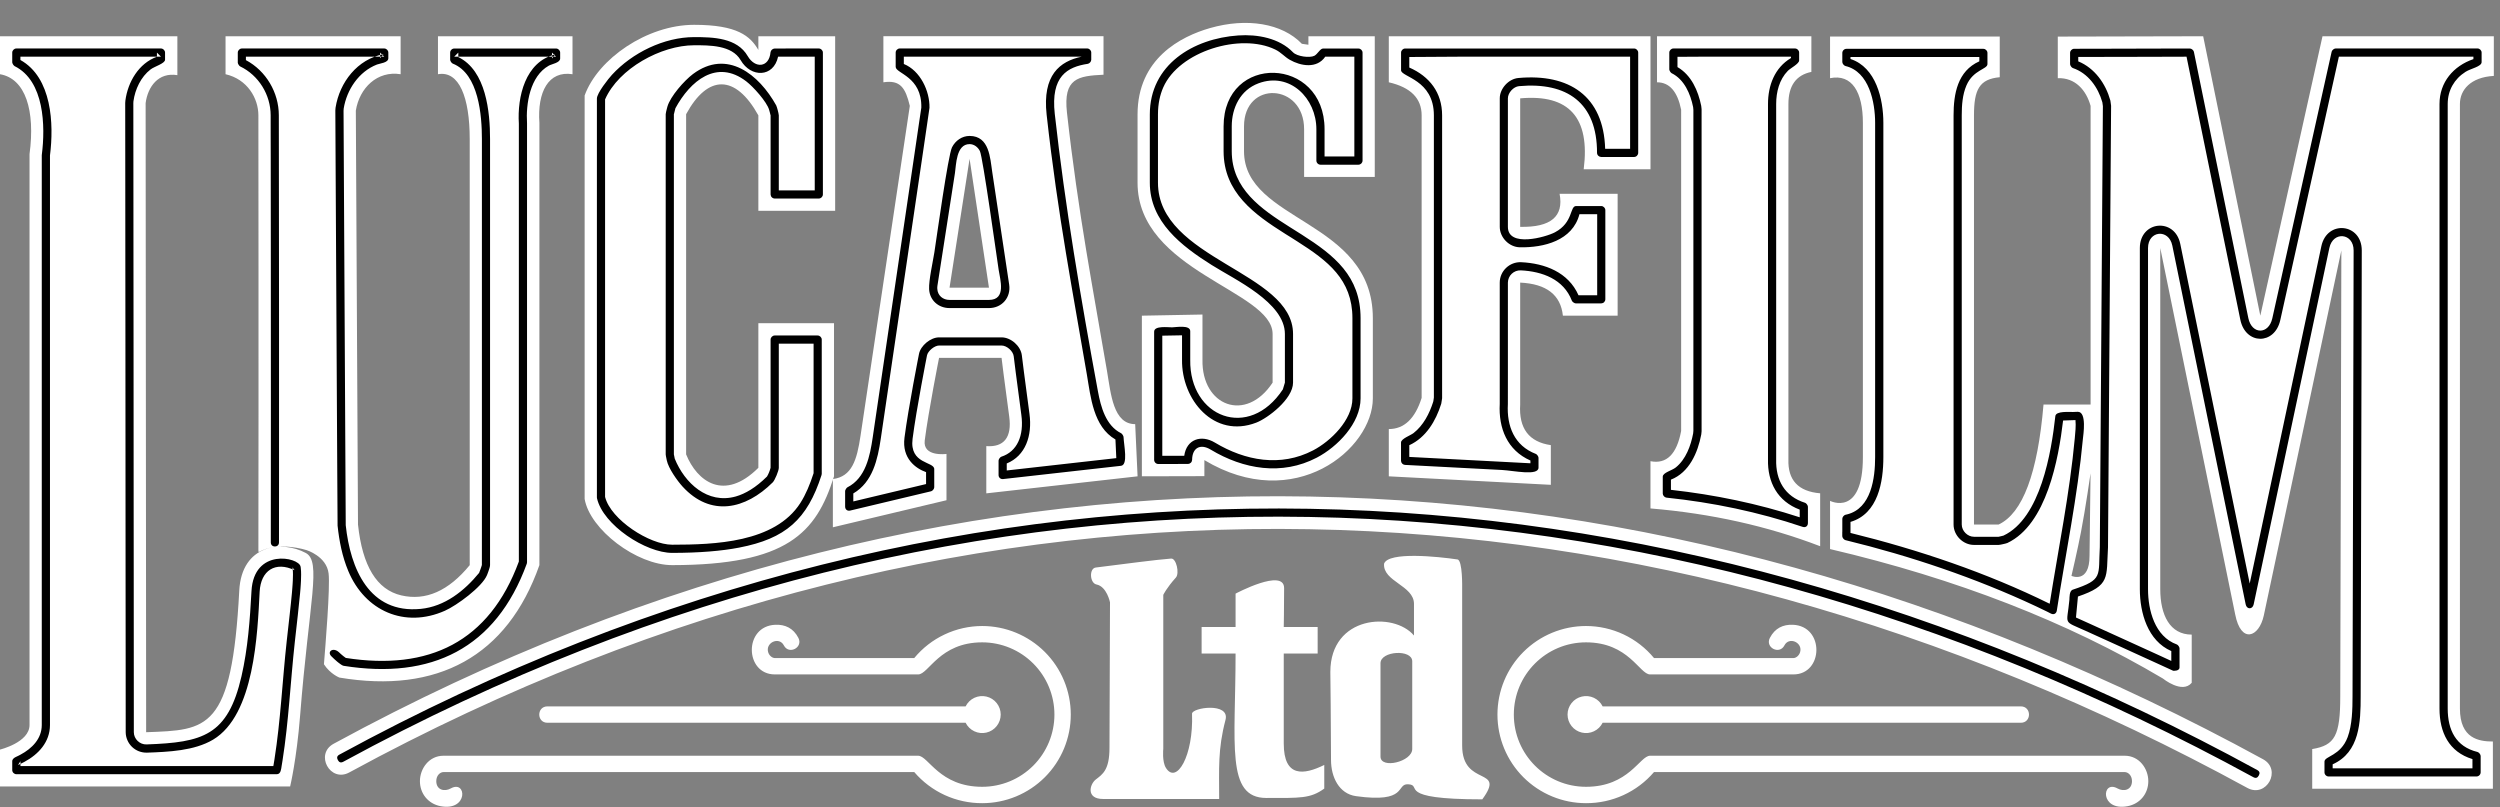 <svg width="96" height="31" viewBox="0 0 96 31" fill="none" xmlns="http://www.w3.org/2000/svg">
<rect x="0" y="0" width="96" height="31" fill="#808080" stroke="none"/>
<path fill-rule="evenodd" clip-rule="evenodd" d="M68.522 24.783C68.691 24.453 69.176 24.649 69.136 24.983C69.115 25.163 68.97 25.27 68.866 25.27C65.342 25.273 63.938 25.271 63.515 25.27C63.197 24.885 62.798 24.575 62.347 24.362C61.895 24.15 61.402 24.039 60.903 24.039C60.001 24.039 59.136 24.398 58.498 25.035C57.86 25.673 57.502 26.538 57.502 27.441C57.502 28.343 57.86 29.208 58.498 29.846C59.136 30.483 60.001 30.842 60.903 30.842C61.399 30.844 61.889 30.738 62.34 30.532C62.79 30.326 63.191 30.024 63.513 29.648H81.59C81.719 29.648 81.868 29.776 81.868 29.995C81.867 30.335 81.556 30.413 81.31 30.275C80.695 29.933 80.632 31.161 81.703 30.957C82.178 30.866 82.495 30.474 82.495 29.997C82.496 29.525 82.153 29.02 81.59 29.02H63.363C62.971 29.02 62.549 30.213 60.903 30.213C59.372 30.213 58.131 28.972 58.131 27.44C58.131 25.908 59.372 24.666 60.903 24.666C62.543 24.666 62.961 25.897 63.361 25.898C63.361 25.898 64.452 25.901 68.865 25.898C70.027 25.898 70.069 24.036 68.843 23.991C68.473 23.977 68.157 24.119 67.963 24.495C67.772 24.866 68.33 25.155 68.522 24.783ZM77.599 27.125H61.541C61.47 26.981 61.353 26.866 61.208 26.797C61.063 26.729 60.899 26.711 60.743 26.748C60.587 26.784 60.447 26.872 60.348 26.998C60.248 27.123 60.194 27.279 60.194 27.439C60.194 27.6 60.248 27.755 60.348 27.881C60.447 28.007 60.587 28.095 60.743 28.131C60.899 28.168 61.063 28.15 61.208 28.081C61.353 28.013 61.47 27.897 61.541 27.754H77.599C78.018 27.754 78.018 27.125 77.599 27.125ZM30.1 24.783C29.929 24.453 29.446 24.649 29.485 24.983C29.506 25.163 29.651 25.27 29.755 25.27C33.278 25.273 34.682 25.271 35.106 25.27C35.424 24.885 35.822 24.575 36.274 24.363C36.725 24.15 37.218 24.039 37.717 24.039C38.619 24.039 39.484 24.398 40.122 25.035C40.76 25.673 41.118 26.538 41.118 27.441C41.118 28.343 40.76 29.208 40.122 29.846C39.484 30.483 38.619 30.842 37.717 30.842C37.222 30.844 36.732 30.738 36.281 30.532C35.831 30.326 35.43 30.024 35.108 29.648H17.03C16.901 29.648 16.753 29.776 16.753 29.995C16.754 30.335 17.065 30.413 17.311 30.275C17.925 29.933 17.989 31.161 16.916 30.957C16.442 30.866 16.126 30.474 16.125 29.997C16.125 29.525 16.466 29.02 17.03 29.02H35.257C35.649 29.02 36.071 30.213 37.716 30.213C38.452 30.213 39.157 29.921 39.677 29.401C40.197 28.881 40.49 28.175 40.49 27.44C40.49 26.704 40.197 25.999 39.677 25.479C39.157 24.959 38.452 24.666 37.716 24.666C36.077 24.666 35.659 25.897 35.258 25.898C35.258 25.898 34.168 25.901 29.755 25.898C28.593 25.898 28.55 24.036 29.777 23.991C30.148 23.977 30.463 24.119 30.658 24.495C30.849 24.866 30.291 25.155 30.1 24.783ZM21.022 27.125H37.08C37.151 26.981 37.268 26.866 37.413 26.797C37.558 26.729 37.722 26.711 37.878 26.748C38.034 26.784 38.174 26.872 38.273 26.998C38.373 27.123 38.427 27.279 38.427 27.439C38.427 27.6 38.373 27.755 38.273 27.881C38.174 28.007 38.034 28.095 37.878 28.131C37.722 28.168 37.558 28.15 37.413 28.081C37.268 28.013 37.151 27.897 37.08 27.754H21.022C20.603 27.754 20.603 27.125 21.022 27.125ZM63.378 17.71V19.524C65.704 19.717 67.876 20.202 69.894 20.975V18.943C69.053 18.872 68.648 18.436 68.675 17.637V3.994C68.675 3.293 68.97 2.881 69.557 2.761V1.392H63.629V3.16C64.106 3.16 64.414 3.511 64.556 4.212V16.549C64.388 17.443 63.995 17.831 63.378 17.71ZM53.33 16.476V18.291L59.552 18.617V17.093C58.712 16.972 58.319 16.452 58.375 15.533V10.852C59.385 10.9 59.931 11.324 60.015 12.122H62.117V7.441H59.888C60.056 8.312 59.551 8.735 58.375 8.711V3.777C60.253 3.607 61.066 4.515 60.814 6.499H63.379V1.392H53.33V3.16C54.171 3.354 54.591 3.777 54.591 4.43V15.279C54.339 16.077 53.919 16.476 53.33 16.476ZM43.848 12.122V18.29L46.248 18.284V17.668C49.711 19.751 52.717 17.239 52.717 15.298V12.219C52.717 8.426 47.77 8.536 47.77 5.806V4.853C47.77 3.076 50.078 3.186 50.078 4.963V6.795H52.791V1.392H50.243V1.718L49.992 1.682C49.235 0.894 47.879 0.674 46.468 1.077C45.342 1.399 43.682 2.25 43.682 4.394V7.015C43.682 10.424 48.868 11.157 48.868 12.825V14.693C47.842 16.251 46.138 15.592 46.175 13.814V12.078L43.848 12.122ZM22.45 3.667V19.161C22.653 20.335 24.448 21.703 25.814 21.701C30.228 21.695 31.345 20.468 32.026 18.29V12.412H29.121V17.964C27.805 19.273 26.768 18.487 26.347 17.448V4.385C27.18 2.85 28.244 2.85 29.121 4.43V8.095H32.07V1.392H29.121V1.918C28.812 1.386 28.315 0.953 26.654 0.953C24.845 0.953 22.955 2.265 22.45 3.667ZM8.661 1.392H15.384V2.85C14.487 2.705 13.803 3.378 13.664 4.248L13.747 20.142C13.916 21.738 14.47 22.645 15.409 22.863C16.348 23.081 17.224 22.694 18.037 21.702V5.337C18.037 3.74 17.63 2.704 16.818 2.85V1.392H21.984V2.85C21.059 2.705 20.628 3.535 20.713 4.72V21.701C19.48 25.209 16.79 26.649 13.033 26.019C13.033 26.019 12.683 25.885 12.439 25.508C12.493 24.836 12.683 22.546 12.618 22.018C12.537 21.359 11.773 21.125 11.773 21.125C11.773 21.125 10.676 20.768 9.93 21.202L9.922 21.125C9.934 14.589 9.922 4.43 9.922 4.43C9.922 3.777 9.502 3.043 8.661 2.85V1.392ZM0 28.784V30.201H11.141C11.141 30.201 11.39 29.17 11.524 27.48C11.873 23.069 12.352 21.561 11.742 21.234C10.818 20.738 9.281 20.905 9.188 22.677C8.905 28.067 7.965 28.031 5.612 28.117L5.592 3.958C5.676 3.329 6.082 2.765 6.811 2.886V1.392H0V2.85C0.981 3.019 1.358 4.248 1.134 5.918V27.841C1.132 28.51 0 28.784 0 28.784ZM70.274 19.233V21.084C75.122 22.22 79.383 23.878 83.055 26.055C83.055 26.055 83.796 26.658 84.162 26.219V24.369C83.322 24.369 82.954 23.615 82.954 22.623V9.525L85.83 23.587C86.051 24.735 86.747 24.478 86.93 23.635L89.908 9.618L89.866 26.732C89.866 28.254 89.66 28.62 88.789 28.764V30.288H95.727V28.474C95.194 28.474 94.461 28.364 94.461 27.209V3.991C94.461 3.46 94.866 2.964 95.763 2.915V1.392H89.184L86.796 12.122L84.602 1.392L79.019 1.405V3.002C79.691 2.978 80.111 3.463 80.279 4.067V15.534H78.471C78.247 18.17 77.673 19.706 76.747 20.142H75.801V4.43C75.801 3.442 76.005 3.037 76.79 2.965V1.404H70.274V3.002C71.115 2.832 71.535 3.535 71.535 4.72V17.552C71.535 19.879 70.274 19.233 70.274 19.233ZM79.91 20.428C80.08 19.555 80.277 18.174 80.277 18.174L80.238 21.345C80.238 22.426 79.544 22.114 79.544 22.114C79.544 22.114 79.784 21.09 79.91 20.428ZM31.982 18.396V20.248L36.345 19.209V17.431C36.345 17.431 35.427 17.557 35.51 16.911C35.656 15.775 36.06 13.741 36.06 13.741H38.46C38.46 13.741 38.57 14.656 38.754 15.995C38.864 16.801 38.547 17.18 37.874 17.131V18.945L43.683 18.291L43.591 16.287C42.751 16.287 42.66 15.139 42.51 14.253C41.997 11.229 41.401 8.198 40.971 4.321C40.825 3.002 41.394 2.917 42.375 2.869V1.391H33.922V3.16C34.568 3.063 34.769 3.365 34.937 4.066L33.045 16.729C32.905 17.674 32.711 18.301 31.982 18.396ZM37.232 6.099L37.976 11.046H36.462L37.232 6.099ZM12.812 28.56C37.314 15.216 63.551 16.391 86.902 29.155C87.635 29.556 87.033 30.657 86.298 30.256C63.295 17.681 37.512 16.537 13.412 29.662C12.678 30.063 12.077 28.96 12.812 28.56ZM51.085 25.804C51.085 25.804 51.111 27.999 51.111 29.182C51.111 29.84 51.418 30.48 52.069 30.572C54.068 30.851 53.595 30.096 54.068 30.116C54.672 30.143 53.516 30.695 56.92 30.695C57.854 29.419 56.147 30.248 56.147 28.631V22.583C56.147 22.583 56.168 21.514 55.968 21.483C55.227 21.373 53.314 21.173 53.148 21.646C53.096 22.334 54.297 22.48 54.297 23.189V24.404C53.517 23.478 51.085 23.635 51.085 25.804ZM53.011 25.468C53.011 24.992 54.23 24.92 54.23 25.395V28.762C54.23 29.251 53.011 29.542 53.011 29.052V25.468ZM46.142 24.076V25.096H47.446C47.446 28.578 47.062 30.642 48.627 30.642C49.929 30.642 50.318 30.669 50.852 30.281V29.374C50.067 29.761 49.296 29.866 49.296 28.551V25.095H50.598V24.076H49.296C49.296 24.076 49.31 23.334 49.31 22.584C49.31 21.802 47.446 22.795 47.446 22.795V24.076L46.142 24.076ZM42.078 29.933C41.843 30.115 41.693 30.681 42.361 30.681H46.816C46.816 29.527 46.761 28.772 47.059 27.645C47.24 26.955 45.765 27.17 45.774 27.408C45.835 29.027 45.176 30.135 44.771 29.486C44.619 29.244 44.67 28.758 44.67 28.758V22.843C44.67 22.843 44.79 22.583 45.155 22.177C45.299 22.017 45.17 21.434 44.973 21.449C44.393 21.493 43.211 21.651 42.078 21.793C41.815 21.826 41.846 22.392 42.105 22.444C42.503 22.522 42.624 23.13 42.624 23.13L42.604 28.717C42.604 29.568 42.341 29.73 42.078 29.933Z" fill="white"/>
<path fill-rule="evenodd" clip-rule="evenodd" d="M9.445 2.31C10.217 2.721 10.707 3.555 10.707 4.428L10.708 5.25L10.709 6.072L10.711 8.125L10.713 10.177L10.715 12.767L10.715 15.509V18.247L10.713 20.829C10.713 21.038 10.399 21.038 10.399 20.829L10.401 18.247L10.402 15.509L10.401 12.767L10.4 10.177L10.398 8.125L10.396 6.072L10.394 5.25L10.393 4.429C10.393 3.639 9.934 2.891 9.22 2.549C9.185 2.532 9.131 2.446 9.131 2.407V2.019C9.131 1.936 9.205 1.862 9.288 1.862H14.756C14.839 1.862 14.912 1.936 14.912 2.019V2.236C14.912 2.41 14.593 2.433 14.475 2.478C13.777 2.75 13.316 3.444 13.198 4.167L13.192 4.256L13.276 20.167C13.453 21.828 14.172 23.577 16.158 23.381C17.078 23.29 17.832 22.691 18.398 21.999C18.403 21.989 18.403 21.983 18.409 21.968L18.431 21.911L18.454 21.849L18.476 21.786L18.494 21.73L18.504 21.695L18.505 19.656V5.337C18.505 4.442 18.386 2.836 17.385 2.442C17.343 2.425 17.286 2.341 17.286 2.296V2.02C17.286 1.936 17.359 1.863 17.443 1.863H21.353C21.436 1.863 21.51 1.936 21.51 2.02V2.246C21.51 2.411 21.189 2.457 21.075 2.521C20.353 2.924 20.189 3.987 20.238 4.736V21.591L20.229 21.645C19.039 24.911 16.554 26.103 13.197 25.568C13.157 25.558 13.12 25.539 13.088 25.513L13.05 25.486L13.002 25.45L12.947 25.406C12.869 25.34 12.794 25.271 12.723 25.199C12.546 25.022 12.793 24.836 13.021 25.051C13.045 25.075 13.067 25.095 13.088 25.113L13.144 25.161L13.193 25.201L13.233 25.231L13.265 25.254L13.28 25.265C16.463 25.761 18.788 24.656 19.924 21.563V4.746C19.859 3.726 20.169 2.367 21.316 2.093L21.196 2.246V2.02L21.353 2.176H17.442L17.599 2.02V2.192C18.668 2.712 18.818 4.304 18.818 5.336V21.701C18.818 21.743 18.805 21.784 18.793 21.824L18.773 21.887L18.749 21.956L18.724 22.024L18.7 22.086C18.511 22.54 17.542 23.249 17.085 23.452C15.545 24.137 14.014 23.463 13.374 21.927C13.142 21.373 13.026 20.778 12.963 20.184L12.951 18.186L12.887 6.242L12.877 4.246L12.879 4.214L12.883 4.162L12.886 4.13C13.042 3.158 13.725 2.272 14.725 2.082L14.597 2.236V2.019L14.755 2.176H9.443V2.31H9.445ZM35.992 11.089C36.005 11.35 36.207 11.517 36.463 11.517H37.975C38.652 11.517 38.406 10.742 38.348 10.358C38.262 9.786 37.739 6.025 37.628 5.801C37.552 5.65 37.407 5.535 37.232 5.534C36.712 5.533 36.718 6.337 36.67 6.645L35.997 10.974C35.992 11.013 35.989 11.051 35.992 11.089ZM35.678 11.104C35.661 10.764 35.824 10.048 35.88 9.689C35.971 9.102 36.406 5.957 36.557 5.657C36.688 5.399 36.94 5.22 37.234 5.22C37.992 5.222 38.02 6.062 38.101 6.599L38.752 10.929C38.826 11.422 38.475 11.83 37.976 11.83H36.463C36.04 11.831 35.699 11.532 35.678 11.104ZM82.824 25.47C82.448 25.298 81.952 25.073 81.457 24.846L80.1 24.23C79.188 23.816 79.373 24.03 79.465 23.031C79.472 22.952 79.455 22.689 79.596 22.643C80.775 22.253 80.567 22.121 80.633 21.009L80.663 16.779L80.751 4.076L80.731 3.93C80.568 3.353 80.184 2.811 79.597 2.613C79.549 2.597 79.491 2.513 79.491 2.464V2.03C79.491 1.947 79.563 1.874 79.647 1.873L80.758 1.871L81.869 1.868L82.981 1.865L84.091 1.863C84.153 1.863 84.233 1.928 84.245 1.988L86.336 12.215C86.467 12.851 87.116 12.857 87.257 12.223L89.536 1.984C89.549 1.926 89.629 1.861 89.688 1.861H95.137C95.22 1.861 95.294 1.935 95.294 2.018V2.385C95.294 2.559 94.88 2.629 94.677 2.758C94.243 3.033 93.992 3.474 93.992 3.989V27.208C93.992 28.029 94.302 28.672 95.137 28.876C95.192 28.891 95.257 28.971 95.257 29.029V29.66C95.256 29.701 95.239 29.74 95.21 29.769C95.18 29.799 95.141 29.816 95.1 29.817H89.417C89.376 29.816 89.337 29.799 89.307 29.769C89.278 29.74 89.261 29.701 89.26 29.66V29.246C89.26 29.031 89.878 29.033 90.15 28.306C90.324 27.837 90.337 27.227 90.337 26.733L90.348 22.454L90.358 18.175L90.369 13.898L90.379 9.619C90.382 8.947 89.588 8.863 89.448 9.52L86.541 23.208C86.498 23.409 86.274 23.408 86.234 23.207L83.417 9.43C83.282 8.772 82.484 8.853 82.484 9.524V22.623C82.484 23.429 82.742 24.441 83.59 24.747C83.634 24.762 83.694 24.846 83.694 24.894V25.627C83.694 25.78 83.45 25.757 83.45 25.757C83.448 25.757 83.213 25.648 82.824 25.47ZM83.378 25.38V25.001C82.471 24.606 82.17 23.532 82.17 22.624V9.525C82.17 8.478 83.513 8.342 83.723 9.368L86.389 22.408L86.96 19.721L89.14 9.455C89.358 8.432 90.694 8.574 90.692 9.62L90.682 13.899L90.671 18.177L90.661 22.456L90.65 26.733C90.65 27.723 90.615 28.884 89.574 29.35V29.503H94.942V29.149C94.034 28.873 93.677 28.119 93.677 27.209V3.991C93.677 3.158 94.211 2.533 94.979 2.27V2.176H89.813L89.272 4.613L87.563 12.292C87.349 13.255 86.228 13.246 86.029 12.279L83.963 2.177L82.982 2.18L81.871 2.183L80.759 2.185L79.805 2.187V2.356C80.437 2.615 80.858 3.213 81.037 3.857L81.041 3.878L81.064 4.045L81.066 4.068L80.977 16.781L80.947 21.023C80.878 22.183 81.048 22.478 79.793 22.907L79.717 23.712L80.231 23.944L81.588 24.561L82.954 25.184L83.378 25.38ZM65.019 16.621L65.026 16.541V4.219L65.016 4.112C64.914 3.606 64.678 3.05 64.19 2.81C64.156 2.794 64.101 2.708 64.101 2.67V2.019C64.101 1.936 64.175 1.862 64.258 1.862H68.93C69.014 1.862 69.087 1.936 69.087 2.019V2.321C69.087 2.45 68.749 2.62 68.653 2.72C68.324 3.056 68.205 3.535 68.205 3.994V17.64C68.183 18.439 68.532 19.061 69.316 19.308C69.363 19.323 69.424 19.408 69.424 19.458V20.083C69.424 20.205 69.333 20.27 69.217 20.23C67.525 19.659 65.766 19.294 63.989 19.109C63.919 19.101 63.85 19.024 63.85 18.953V18.305C63.85 18.148 64.203 18.069 64.35 17.95C64.736 17.641 64.928 17.114 65.017 16.643L65.019 16.621ZM69.109 19.864V19.57C68.261 19.25 67.868 18.523 67.891 17.637V3.994C67.891 3.287 68.143 2.603 68.774 2.228V2.176H65.426L64.415 2.182V2.576C64.948 2.884 65.21 3.486 65.327 4.065L65.331 4.103L65.338 4.165L65.341 4.204V16.556L65.338 16.592L65.332 16.65L65.328 16.686C65.197 17.379 64.868 18.142 64.164 18.418V18.81C65.842 18.996 67.504 19.34 69.109 19.864ZM55.042 15.396L55.061 15.266V4.429C55.061 3.052 53.801 2.96 53.801 2.698V2.02C53.801 1.937 53.874 1.863 53.958 1.863H62.751C62.834 1.863 62.907 1.937 62.907 2.02V5.871C62.906 5.912 62.889 5.951 62.86 5.981C62.831 6.01 62.792 6.027 62.751 6.028H61.482C61.441 6.026 61.402 6.009 61.373 5.98C61.344 5.951 61.327 5.912 61.326 5.871C61.33 3.949 60.175 3.142 58.332 3.308C58.118 3.327 57.903 3.562 57.903 3.777V8.712C57.903 9.514 59.355 9.109 59.711 8.92C60.422 8.542 60.273 7.912 60.523 7.912H61.488C61.571 7.912 61.645 7.986 61.645 8.069V11.494C61.644 11.535 61.627 11.574 61.598 11.604C61.568 11.633 61.529 11.649 61.488 11.65H60.507C60.462 11.65 60.377 11.593 60.361 11.55C60.044 10.72 59.22 10.421 58.396 10.382C58.332 10.38 58.269 10.39 58.21 10.412C58.15 10.435 58.096 10.469 58.05 10.513C58.004 10.557 57.967 10.609 57.942 10.668C57.917 10.726 57.904 10.789 57.903 10.852V14.349L57.902 15.519C57.855 16.362 58.147 17.113 58.979 17.432C59.022 17.449 59.079 17.532 59.079 17.578V17.955C59.079 18.287 58.133 18.072 57.672 18.047L53.947 17.852C53.908 17.848 53.871 17.83 53.844 17.802C53.817 17.773 53.801 17.736 53.799 17.696V16.993C53.799 16.847 54.163 16.721 54.279 16.631C54.659 16.335 54.889 15.883 55.034 15.432L55.042 15.396ZM58.768 17.79V17.684C57.875 17.291 57.54 16.441 57.59 15.51V10.852C57.59 10.409 57.969 10.048 58.413 10.069C59.323 10.112 60.223 10.452 60.614 11.337H61.332V8.225H60.651C60.386 9.243 59.281 9.514 58.359 9.496C57.95 9.487 57.591 9.121 57.591 8.711V3.776C57.591 3.4 57.93 3.028 58.306 2.995C60.246 2.819 61.579 3.679 61.638 5.714H62.596V2.176H56.158L54.117 2.189V2.593C54.896 2.935 55.377 3.557 55.377 4.429V15.278L55.376 15.302L55.346 15.491L55.34 15.514C55.136 16.163 54.758 16.803 54.117 17.096V17.546L55.209 17.603L58.768 17.79ZM45.335 17.816L45.049 17.817L44.763 17.818H44.476C44.435 17.817 44.395 17.8 44.366 17.771C44.337 17.742 44.32 17.703 44.319 17.661V12.737C44.319 12.495 44.863 12.573 45.009 12.57C45.156 12.567 45.705 12.466 45.705 12.717V13.815C45.668 16.029 47.961 16.928 49.262 14.952L49.34 14.693V12.825C49.34 11.615 47.423 10.741 46.527 10.175C45.373 9.448 44.153 8.52 44.153 7.015V4.395C44.153 2.483 45.822 1.479 47.55 1.361C48.28 1.311 49.125 1.46 49.653 2.01C49.806 2.168 50.29 2.234 50.472 2.142C50.592 2.081 50.696 1.864 50.803 1.864H52.165C52.248 1.864 52.322 1.937 52.322 2.021V6.168C52.321 6.209 52.304 6.248 52.275 6.278C52.245 6.307 52.206 6.324 52.165 6.325H50.706C50.664 6.324 50.625 6.307 50.596 6.278C50.567 6.249 50.55 6.209 50.549 6.168V4.963C50.549 3.779 49.532 2.748 48.324 3.2C47.627 3.461 47.299 4.14 47.299 4.853V5.806C47.299 7.258 48.434 8.028 49.523 8.716L49.755 8.862L49.991 9.011C51.236 9.805 52.246 10.605 52.246 12.218V15.298C52.246 16.255 51.355 17.161 50.566 17.573C49.223 18.274 47.751 18.023 46.49 17.265C46.094 17.026 45.781 17.194 45.777 17.66C45.775 17.701 45.758 17.74 45.729 17.768C45.7 17.797 45.662 17.814 45.621 17.816H45.335ZM45.334 17.502H45.475C45.562 16.866 46.126 16.68 46.653 16.996C47.818 17.696 49.177 17.944 50.422 17.295C51.1 16.941 51.933 16.129 51.933 15.298V12.218C51.933 10.727 50.971 10.007 49.822 9.275L49.588 9.126L49.355 8.981C48.163 8.228 46.986 7.392 46.986 5.805V4.852C46.986 2.036 50.863 2.151 50.863 4.962V6.009H52.007V2.176H50.89C50.568 2.648 49.947 2.537 49.524 2.294C49.322 2.178 49.195 2.011 48.971 1.903C47.638 1.253 45.28 1.966 44.669 3.356C44.542 3.646 44.466 3.988 44.466 4.394V7.014C44.466 9.974 49.653 10.424 49.653 12.824V14.692C49.653 15.324 48.685 16.058 48.241 16.229C46.612 16.857 45.366 15.343 45.39 13.812V12.876L44.632 12.89V17.503H45.048L45.334 17.502ZM30.169 1.862H31.442C31.526 1.862 31.599 1.936 31.599 2.019V7.467C31.598 7.509 31.581 7.548 31.552 7.577C31.522 7.606 31.483 7.623 31.442 7.624H29.748C29.707 7.623 29.668 7.606 29.639 7.577C29.609 7.548 29.593 7.509 29.591 7.467V4.429C29.591 4.427 29.588 4.421 29.585 4.411L29.561 4.313L29.535 4.219C29.448 3.91 28.923 3.328 28.656 3.124C27.515 2.25 26.501 3.114 25.934 4.16C25.933 4.161 25.934 4.168 25.931 4.178L25.906 4.274L25.883 4.368C25.881 4.377 25.877 4.382 25.877 4.384V17.448L25.895 17.535L25.91 17.612C26.29 18.551 27.171 19.371 28.256 19.064C28.622 18.959 29.026 18.723 29.453 18.298C29.511 18.203 29.563 18.07 29.59 17.963L29.591 16.733V13.039C29.591 12.956 29.665 12.883 29.748 12.883H31.398C31.482 12.883 31.555 12.956 31.555 13.039V18.193L31.547 18.242C30.999 19.948 30.17 20.683 28.384 21.028C27.703 21.159 26.862 21.23 25.813 21.231C24.798 21.232 23.159 20.162 22.925 19.136L22.921 19.101V3.786C22.921 3.572 23.373 3.01 23.5 2.872C24.274 2.03 25.5 1.425 26.654 1.425C27.383 1.425 28.303 1.447 28.713 2.155C28.996 2.642 29.535 2.598 29.588 2.007C29.594 1.969 29.612 1.934 29.641 1.908C29.669 1.882 29.705 1.866 29.744 1.863H30.169V1.862ZM30.169 2.176H29.879C29.702 2.983 28.832 2.986 28.442 2.311C28.105 1.729 27.241 1.738 26.654 1.738C25.389 1.738 23.756 2.629 23.235 3.817V19.082C23.454 19.955 24.941 20.918 25.813 20.917C27.419 20.915 29.753 20.846 30.733 19.316C30.945 18.985 31.101 18.603 31.242 18.171V13.197H29.906V17.965C29.906 18.077 29.754 18.442 29.674 18.522C28.624 19.567 27.288 19.86 26.212 18.686C26.008 18.462 25.666 17.982 25.604 17.676L25.588 17.597L25.572 17.517C25.568 17.495 25.565 17.472 25.563 17.449V4.384C25.563 4.376 25.567 4.341 25.578 4.295L25.602 4.195L25.628 4.096C25.738 3.703 26.279 3.091 26.609 2.844C27.92 1.864 29.148 2.862 29.807 4.048C29.811 4.056 29.825 4.089 29.838 4.135L29.866 4.236L29.891 4.338C29.902 4.384 29.906 4.42 29.906 4.429V7.311H31.286V2.176H30.169ZM11.541 21.755L11.547 21.788C11.56 21.88 11.563 21.973 11.563 22.065C11.564 22.146 11.561 22.227 11.557 22.307L11.549 22.45L11.538 22.608L11.523 22.782C11.497 23.059 11.469 23.336 11.437 23.613L11.382 24.106L11.321 24.652C11.154 26.168 11.086 27.703 10.848 29.209L10.814 29.418C10.796 29.519 10.789 29.73 10.628 29.73H0.627C0.586 29.729 0.547 29.712 0.518 29.683C0.488 29.654 0.471 29.615 0.47 29.573V29.23C0.47 29.146 0.555 29.09 0.622 29.061L0.677 29.035L0.734 29.007L0.79 28.977C1.227 28.743 1.603 28.369 1.604 27.842V5.959L1.606 5.939C1.746 4.849 1.707 3.105 0.558 2.538C0.513 2.503 0.481 2.453 0.47 2.397V2.019C0.47 1.936 0.544 1.862 0.627 1.862H6.181C6.265 1.862 6.338 1.936 6.338 2.019V2.293C6.338 2.439 5.932 2.55 5.782 2.666C5.409 2.953 5.187 3.43 5.124 3.889L5.12 3.963L5.123 6.978L5.125 9.998L5.128 13.018L5.13 16.037L5.132 19.057L5.135 22.076L5.137 25.097L5.139 28.116C5.139 28.377 5.367 28.596 5.627 28.586C7.781 28.508 8.748 28.255 9.274 25.966C9.518 24.901 9.599 23.788 9.657 22.7C9.745 21.033 11.473 21.394 11.541 21.755ZM6.026 2.18V2.02L6.182 2.176H0.784V2.304C1.996 2.982 2.073 4.757 1.919 5.97V27.843C1.917 28.493 1.479 28.966 0.937 29.256L0.874 29.288L0.812 29.32L0.751 29.349L0.692 29.375L0.785 29.231V29.418H10.496L10.505 29.368L10.539 29.161C10.776 27.659 10.843 26.131 11.01 24.619L11.071 24.072L11.126 23.58C11.156 23.306 11.187 23.032 11.211 22.756L11.225 22.585L11.236 22.432L11.244 22.293C11.248 22.217 11.25 22.142 11.25 22.066C11.25 21.992 11.248 21.917 11.238 21.842L11.227 21.784L11.313 21.897C10.573 21.54 10.014 21.908 9.971 22.718C9.887 24.327 9.775 27.451 8.183 28.402C7.458 28.834 6.462 28.872 5.64 28.902C5.535 28.904 5.43 28.886 5.332 28.848C5.234 28.81 5.145 28.753 5.069 28.68C4.994 28.607 4.933 28.52 4.892 28.423C4.85 28.327 4.828 28.223 4.827 28.118L4.825 25.098L4.822 22.079L4.82 19.058L4.818 16.038L4.816 13.019L4.813 9.999L4.811 6.979L4.808 3.954L4.81 3.928L4.813 3.886L4.815 3.86C4.909 3.15 5.326 2.431 6.026 2.18ZM70.745 20.421V19.919C70.745 19.857 70.81 19.777 70.871 19.765L70.924 19.754C71.86 19.523 72.005 18.354 72.005 17.553V4.719C72.005 3.929 71.776 2.752 70.865 2.535C70.809 2.522 70.745 2.441 70.745 2.383V2.032C70.745 1.948 70.818 1.875 70.902 1.875H76.161C76.245 1.875 76.318 1.948 76.318 2.032V2.462C76.318 2.661 75.771 2.679 75.513 3.277C75.358 3.634 75.331 4.045 75.331 4.429V20.141C75.331 20.388 75.553 20.612 75.801 20.612H76.747L76.847 20.589L76.932 20.568C78.36 19.896 78.772 17.36 78.925 15.98C78.948 15.773 79.459 15.826 79.608 15.82L79.788 15.813C80.142 15.813 79.997 16.703 79.983 16.855C79.778 19.062 79.32 21.254 78.982 23.445C78.963 23.566 78.862 23.617 78.753 23.56C78.753 23.56 78.554 23.455 78.183 23.282C75.848 22.188 73.365 21.35 70.863 20.741C70.807 20.728 70.743 20.646 70.743 20.589V20.421H70.745ZM79.698 16.131L79.223 16.148C79.048 17.622 78.591 20.141 77.082 20.851C77.058 20.861 77.032 20.869 77.006 20.874L76.916 20.895L76.827 20.914C76.801 20.92 76.774 20.924 76.748 20.925H75.802C75.382 20.925 75.017 20.561 75.017 20.142V4.429C75.017 3.606 75.169 2.728 76.006 2.355V2.19H71.059V2.265C72.043 2.588 72.321 3.809 72.321 4.72V17.552C72.321 18.502 72.121 19.729 71.059 20.041V20.465C73.669 21.109 76.293 21.993 78.707 23.184C79.039 21.084 79.477 18.938 79.672 16.826C79.692 16.605 79.72 16.354 79.698 16.131ZM35.875 18.713C35.875 18.77 35.811 18.852 35.754 18.865L32.646 19.606C32.538 19.632 32.453 19.565 32.453 19.453V18.854C32.453 18.818 32.506 18.731 32.539 18.714C33.245 18.357 33.407 17.506 33.512 16.799L34.446 10.46L35.089 6.099L35.3 4.661L35.379 4.132C35.404 2.933 34.394 2.826 34.394 2.567V2.018C34.394 1.935 34.467 1.861 34.551 1.861H41.748C41.831 1.861 41.904 1.935 41.904 2.018V2.296C41.904 2.363 41.837 2.441 41.771 2.451C40.989 2.57 40.342 2.922 40.503 4.372C40.898 7.922 41.513 11.515 42.161 15.028C42.27 15.619 42.462 16.348 43.055 16.638C43.098 16.672 43.129 16.719 43.143 16.772C43.157 17.102 43.327 17.855 43.046 17.887L38.52 18.396C38.498 18.399 38.475 18.398 38.454 18.391C38.432 18.385 38.413 18.374 38.396 18.359C38.379 18.344 38.366 18.326 38.357 18.305C38.348 18.285 38.344 18.263 38.345 18.24V17.686C38.345 17.635 38.405 17.552 38.453 17.537C39.05 17.345 39.331 16.74 39.219 15.928C39.037 14.595 38.927 13.682 38.927 13.682C38.904 13.482 38.661 13.268 38.46 13.268H36.06C35.886 13.268 35.631 13.477 35.597 13.647C35.597 13.647 35.191 15.701 35.043 16.848C34.916 17.834 35.875 17.716 35.875 18.014V18.713ZM41.535 2.176H34.707V2.457C35.338 2.712 35.706 3.497 35.692 4.14C35.692 4.141 35.663 4.347 35.61 4.707L35.399 6.146L34.756 10.506L33.822 16.845C33.704 17.636 33.515 18.512 32.767 18.948V19.255L35.561 18.588V18.13C35.163 17.989 34.629 17.607 34.732 16.809C34.881 15.655 35.29 13.587 35.29 13.587C35.353 13.27 35.736 12.955 36.06 12.955H38.46C38.821 12.955 39.197 13.288 39.239 13.646C39.239 13.646 39.349 14.557 39.531 15.887C39.647 16.736 39.377 17.504 38.659 17.797V18.066L42.866 17.592L42.833 16.876C41.983 16.385 41.883 15.247 41.736 14.384C41.221 11.346 40.624 8.302 40.191 4.407C40.021 2.877 40.698 2.354 41.535 2.176ZM86.737 29.78C86.689 29.87 86.624 29.897 86.525 29.842C63.391 17.197 37.438 16.042 13.187 29.249C13.087 29.303 13.023 29.276 12.974 29.187C12.926 29.097 12.938 29.028 13.037 28.975C37.389 15.711 63.455 16.875 86.674 29.567C86.775 29.621 86.787 29.691 86.737 29.78Z" fill="black"/>
</svg>
